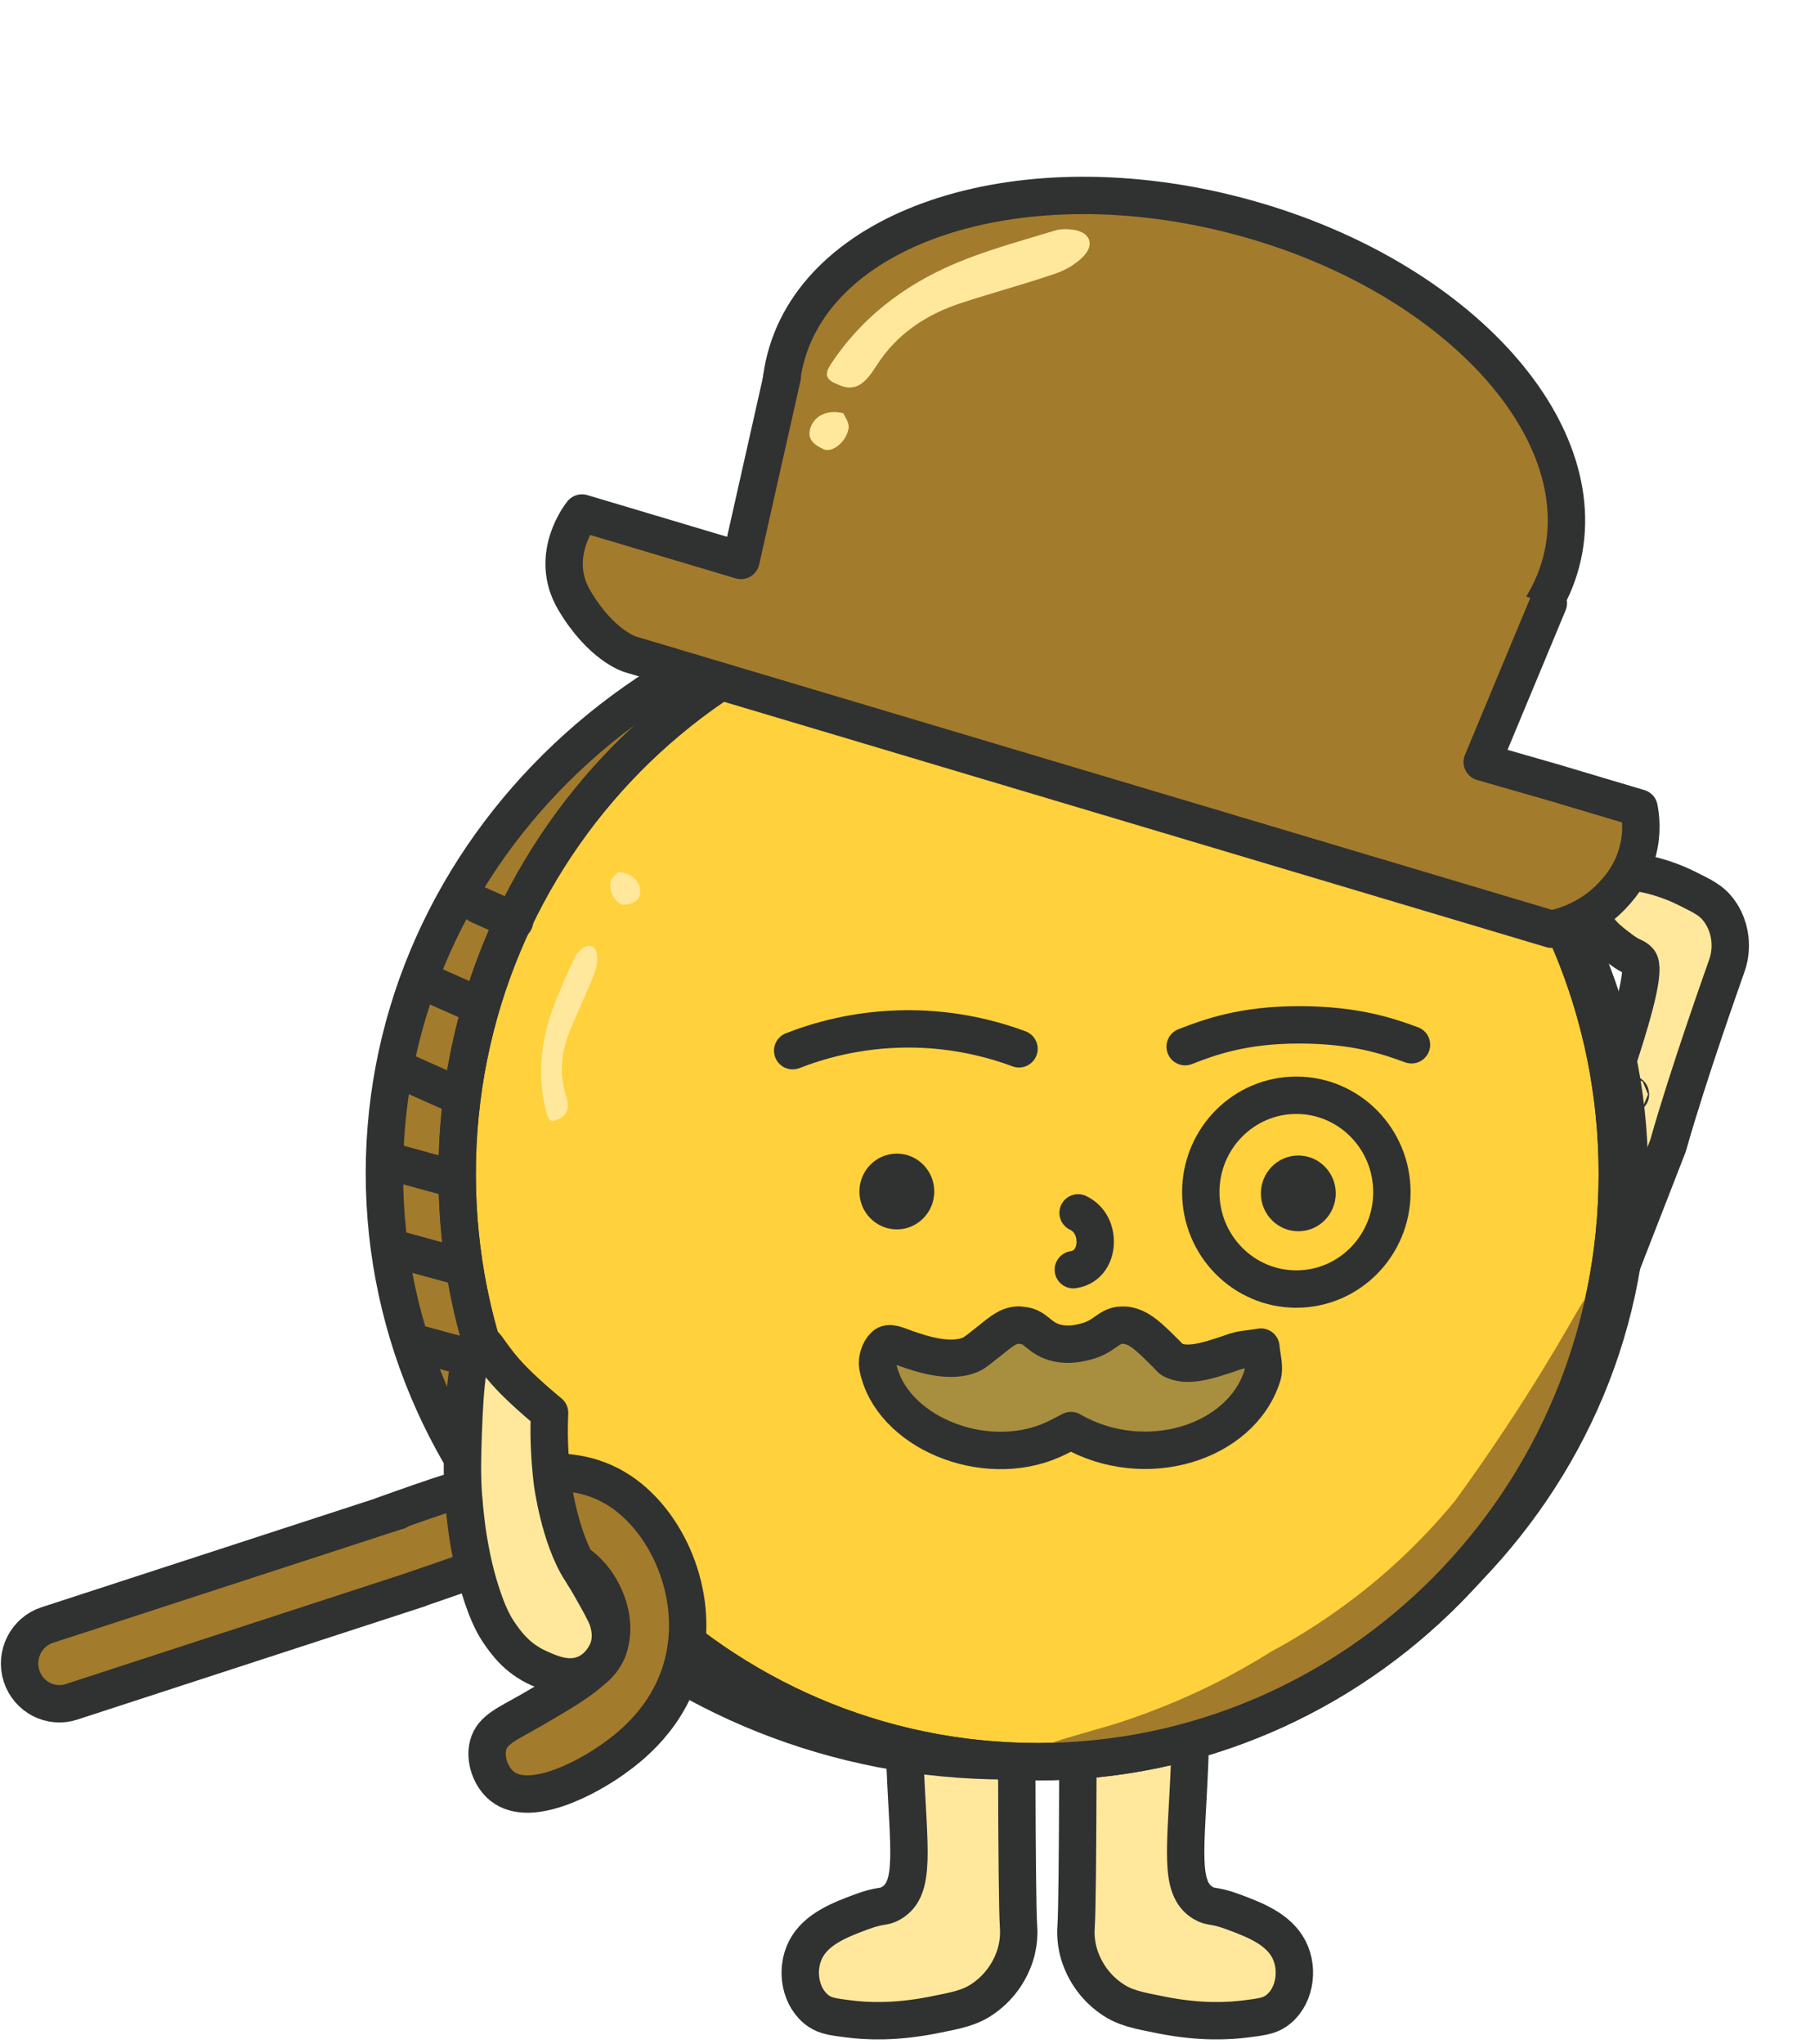 <svg width="357" height="402" viewBox="0 0 357 402" fill="none" xmlns="http://www.w3.org/2000/svg">
<path d="M313.114 263.783L328.086 225.337C332.13 211.053 338.826 192.327 339.649 189.94C339.818 189.454 340.479 187.593 340.307 185.15C340.253 184.326 340.002 181.41 337.862 178.74C336.529 177.075 335.013 176.314 332 174.817C327.349 172.497 323.618 171.773 321.296 171.508C319.299 171.273 318.281 171.165 317.237 171.561C314.339 172.67 312.566 176.438 313.114 179.637C313.653 182.866 316.457 184.939 318.838 186.722C321.092 188.414 321.497 188.013 322.346 188.941C324.977 191.807 313.913 220.476 310.145 232.172" fill="#FFE89C"/>
<path d="M313.114 263.783L328.086 225.337C332.13 211.053 338.826 192.327 339.649 189.94C339.818 189.454 340.479 187.593 340.307 185.15C340.253 184.326 340.002 181.41 337.862 178.74C336.529 177.075 335.013 176.314 332 174.817C327.349 172.497 323.618 171.773 321.296 171.508C319.299 171.273 318.281 171.165 317.237 171.561C314.339 172.67 312.566 176.438 313.114 179.637C313.653 182.866 316.457 184.939 318.838 186.722C321.092 188.414 321.497 188.013 322.346 188.941C324.977 191.807 313.913 220.476 310.145 232.172" stroke="#303131" stroke-width="7.351" stroke-linecap="round" stroke-linejoin="round"/>
<path d="M212.011 283.481C212.077 335.358 212.055 372.752 211.663 378.872C211.619 379.591 211.402 382.269 212.643 385.449C213.057 386.516 214.581 390.306 218.698 393.115C221.267 394.879 223.728 395.358 228.607 396.317C236.164 397.798 241.739 397.471 245.159 397.035C248.099 396.665 249.58 396.447 250.908 395.554C254.589 393.093 255.613 387.496 253.544 383.424C251.475 379.329 246.661 377.522 242.567 375.997C238.669 374.538 238.255 375.213 236.665 374.255C231.765 371.358 233.311 363.627 233.986 346.814C234.16 342.567 233.856 348.164 234.378 325.231C234.596 315.365 234.727 310.356 234.879 306.653C235.14 301.013 235.598 293.042 236.556 283.35" fill="#FFE89C"/>
<path d="M212.011 283.481C212.077 335.358 212.055 372.752 211.663 378.872C211.619 379.591 211.402 382.269 212.643 385.449C213.057 386.516 214.581 390.306 218.698 393.115C221.267 394.879 223.728 395.358 228.607 396.317C236.164 397.798 241.739 397.471 245.159 397.035C248.099 396.665 249.58 396.447 250.908 395.554C254.589 393.093 255.613 387.496 253.544 383.424C251.475 379.329 246.661 377.522 242.567 375.997C238.669 374.538 238.255 375.213 236.665 374.255C231.765 371.358 233.311 363.627 233.986 346.814C234.16 342.567 233.856 348.164 234.378 325.231C234.596 315.365 234.727 310.356 234.879 306.653C235.14 301.013 235.598 293.042 236.556 283.35" stroke="#303131" stroke-width="7.351" stroke-linecap="round" stroke-linejoin="round"/>
<path d="M199.99 283.481C199.925 335.358 199.947 372.752 200.339 378.872C200.382 379.591 200.6 382.269 199.359 385.449C198.945 386.516 197.42 390.306 193.304 393.115C190.734 394.879 188.273 395.358 183.395 396.317C175.838 397.798 170.262 397.471 166.843 397.035C163.903 396.665 162.422 396.447 161.093 395.554C157.413 393.093 156.389 387.496 158.458 383.424C160.527 379.329 165.34 377.522 169.435 375.997C173.333 374.538 173.747 375.213 175.337 374.255C180.237 371.358 178.691 363.627 178.015 346.814C177.841 342.567 178.146 348.164 177.623 325.231C177.406 315.365 177.275 310.356 177.123 306.653C176.861 301.013 176.404 293.042 175.446 283.35" fill="#FFE89C"/>
<path d="M199.99 283.481C199.925 335.358 199.947 372.752 200.339 378.872C200.382 379.591 200.6 382.269 199.359 385.449C198.945 386.516 197.42 390.306 193.304 393.115C190.734 394.879 188.273 395.358 183.395 396.317C175.838 397.798 170.262 397.471 166.843 397.035C163.903 396.665 162.422 396.447 161.093 395.554C157.413 393.093 156.389 387.496 158.458 383.424C160.527 379.329 165.34 377.522 169.435 375.997C173.333 374.538 173.747 375.213 175.337 374.255C180.237 371.358 178.691 363.627 178.015 346.814C177.841 342.567 178.146 348.164 177.623 325.231C177.406 315.365 177.275 310.356 177.123 306.653C176.861 301.013 176.404 293.042 175.446 283.35" stroke="#303131" stroke-width="7.351" stroke-linecap="round" stroke-linejoin="round"/>
<path d="M198.051 346.29C130.429 346.29 75.61 294.543 75.61 230.71C75.61 166.877 130.429 115.13 198.051 115.13C265.673 115.13 320.491 166.877 320.491 230.71C320.491 294.543 265.673 346.29 198.051 346.29Z" fill="#A37B2C" stroke="#303131" stroke-width="7.351" stroke-linecap="round" stroke-linejoin="round"/>
<path d="M204.018 346.464C141.003 346.464 89.919 294.717 89.919 230.884C89.919 167.051 141.003 115.304 204.018 115.304C267.033 115.304 318.117 167.051 318.117 230.884C318.117 294.717 267.033 346.464 204.018 346.464Z" fill="#FFD13C" stroke="#303131" stroke-width="7.351" stroke-linecap="round" stroke-linejoin="round"/>
<path d="M101.223 181.142L94.167 177.984" stroke="#303131" stroke-width="7.351" stroke-linecap="round" stroke-linejoin="round"/>
<path d="M91.465 196.583L82.492 192.598" stroke="#303131" stroke-width="7.351" stroke-linecap="round" stroke-linejoin="round"/>
<path d="M89.07 215.008L79.901 210.935" stroke="#303131" stroke-width="7.351" stroke-linecap="round" stroke-linejoin="round"/>
<path d="M88.983 231.757L77.375 228.578" stroke="#303131" stroke-width="7.351" stroke-linecap="round" stroke-linejoin="round"/>
<path d="M90.899 249.2L77.135 245.433" stroke="#303131" stroke-width="7.351" stroke-linecap="round" stroke-linejoin="round"/>
<path d="M312.616 254.819C311.709 254.446 308.968 260.844 300.205 274.588C294.304 283.852 289.088 291.211 285.529 296.087L286.34 294.99C282.092 300.174 276.432 306.193 269.051 312.171C262.197 317.714 255.604 321.823 249.98 324.846C245.827 327.448 242.178 329.422 239.395 330.852C229.558 335.808 220.505 338.777 216.942 339.741C216.248 339.931 214.75 340.364 211.774 341.238C208.181 342.283 207.161 342.611 207.191 342.783C207.24 343.033 209.761 342.782 210.934 342.672C222.673 341.501 221.842 342.267 228.307 341.283C233.084 340.548 236.799 339.615 240 338.823C242.19 338.268 245.391 337.475 247.898 336.618C253.689 334.674 257.808 331.781 263.555 327.321C272.102 320.675 276.883 317.164 283.009 310.942C286.905 306.997 293.336 300.377 299.291 290.9C310.055 273.779 314.109 255.495 312.642 254.875L312.616 254.819Z" fill="#A37B2C"/>
<path d="M93.861 267.43L82.1 264.228" stroke="#303131" stroke-width="7.351" stroke-linecap="round" stroke-linejoin="round"/>
<path d="M210.682 281.367C225.274 289.73 244.135 283.763 248.294 270.565C248.839 268.823 248.142 266.819 248.011 264.924C246.966 265.12 245.855 265.229 244.766 265.382C243.263 265.599 242.196 266.057 241.761 266.209C237.449 267.647 233.441 268.953 230.523 267.385C230.174 267.189 230.566 267.364 227.735 264.619C225.187 262.158 223.815 261.135 221.898 260.699C221.528 260.612 221.158 260.612 220.744 260.612C217.891 260.612 217.39 263.073 212.882 264.01C211.837 264.227 210.094 264.598 208.004 264.14C204.345 263.334 203.909 260.939 201.187 260.677C200.991 260.677 200.773 260.612 200.446 260.59C198.334 260.59 196.896 261.897 194.74 263.618C192.715 265.229 191.691 266.057 191.103 266.318C187.009 268.235 181.216 266.253 178.21 265.207C176.424 264.598 174.9 263.748 173.963 264.663C172.961 265.621 172.417 267.429 172.657 268.736C175.118 281.52 193.455 289.186 207.024 283.175C208.308 282.609 209.506 281.934 210.661 281.346L210.682 281.367Z" fill="#A88E3F" stroke="#303131" stroke-width="7.351" stroke-linecap="round" stroke-linejoin="round"/>
<path d="M277.631 205.47C272.861 203.706 266.415 201.55 255.482 201.55C244.549 201.55 237.885 203.967 233.115 205.84" stroke="#303131" stroke-width="7.351" stroke-linecap="round" stroke-linejoin="round"/>
<path d="M204.018 346.464C141.003 346.464 89.919 294.717 89.919 230.884C89.919 167.051 141.003 115.304 204.018 115.304C267.033 115.304 318.117 167.051 318.117 230.884C318.117 294.717 267.033 346.464 204.018 346.464Z" stroke="#303131" stroke-width="7.351" stroke-linecap="round" stroke-linejoin="round"/>
<path d="M212.055 238.529C212.643 238.812 213.645 239.422 214.385 240.555C215.932 242.907 215.779 246.609 213.71 248.504C212.839 249.31 211.816 249.593 211.119 249.702" stroke="#303131" stroke-width="7.351" stroke-linecap="round" stroke-linejoin="round"/>
<path d="M320.6 215.335C320.54 215.335 320.491 215.286 320.491 215.226C320.491 215.166 320.54 215.117 320.6 215.117C320.66 215.117 320.709 215.166 320.709 215.226C320.709 215.286 320.66 215.335 320.6 215.335Z" stroke="#303131" stroke-width="7.351" stroke-linecap="round" stroke-linejoin="round"/>
<path d="M254.981 253.512C244.601 253.512 236.186 244.98 236.186 234.456C236.186 223.931 244.601 215.399 254.981 215.399C265.362 215.399 273.776 223.931 273.776 234.456C273.776 244.98 265.362 253.512 254.981 253.512Z" stroke="#303131" stroke-width="7.351" stroke-linecap="round" stroke-linejoin="round"/>
<path d="M200.433 206.264C195.663 204.5 187.953 202.278 178.284 202.344C168.461 202.409 160.686 204.761 155.917 206.634" stroke="#303131" stroke-width="7.351" stroke-linecap="round" stroke-linejoin="round"/>
<path d="M78.231 297.163C78.013 297.207 77.817 297.272 77.599 297.337L9.279 319.595C5.184 320.924 2.898 325.432 4.226 329.57C5.555 333.73 9.976 336.038 14.07 334.688L82.39 312.43C82.39 312.43 82.499 312.386 82.564 312.365L79.842 313.258C86.485 311.014 92.234 309.011 96.699 307.334C99.312 306.354 106.891 303.501 112.881 307.007C118.26 310.165 121.701 318.049 119.763 323.755C118.195 328.372 113.142 331.29 104.822 336.147C99.857 339.022 96.851 340.089 96.024 343.203C95.283 345.969 96.503 349.497 98.79 351.305C104.365 355.726 115.712 349.454 120.612 345.948C123.465 343.9 132.111 337.693 134.594 326.085C137.36 313.192 131.262 299.515 122.18 293.373C110.507 285.468 95.305 290.912 75.051 298.143" fill="#A37B2C"/>
<path d="M78.231 297.163C78.013 297.207 77.817 297.272 77.599 297.337L9.279 319.595C5.184 320.924 2.898 325.432 4.226 329.57C5.555 333.73 9.976 336.038 14.07 334.688L82.39 312.43C82.39 312.43 82.499 312.386 82.564 312.365L79.842 313.258C86.485 311.014 92.234 309.011 96.699 307.334C99.312 306.354 106.891 303.501 112.881 307.007C118.26 310.165 121.701 318.049 119.763 323.755C118.195 328.372 113.142 331.29 104.822 336.147C99.857 339.022 96.851 340.089 96.024 343.203C95.283 345.969 96.503 349.497 98.79 351.305C104.365 355.726 115.712 349.454 120.612 345.948C123.465 343.9 132.111 337.693 134.594 326.085C137.36 313.192 131.262 299.515 122.18 293.373C110.507 285.468 95.305 290.912 75.051 298.143" stroke="#303131" stroke-width="7.351" stroke-linecap="round" stroke-linejoin="round"/>
<path d="M109.875 220.063C108.129 221.047 107.801 219.978 107.447 218.648C105.65 211.847 106.312 205.173 108.623 198.684C109.847 195.205 111.427 191.861 112.932 188.464C113.212 187.815 113.743 187.209 114.297 186.731C115.767 185.444 117.246 185.904 117.423 187.842C117.543 189.105 117.289 190.501 116.821 191.694C115.364 195.348 113.665 198.891 112.161 202.531C110.474 206.626 109.931 210.799 111.238 215.165C111.805 217.054 112.216 219.06 109.85 220.046L109.875 220.063Z" fill="#FFE89C"/>
<path d="M121.543 171.515C121.216 171.951 120.171 172.713 120.062 173.584C119.801 175.784 121.456 178.136 122.937 177.918C124.309 177.722 125.877 177.352 125.921 175.414C125.964 173.388 124.287 171.602 121.543 171.515Z" fill="#FFE89C"/>
<path d="M103.379 287.118L89.615 283.35" stroke="#303131" stroke-width="7.351" stroke-linecap="round" stroke-linejoin="round"/>
<path d="M176.403 241.775C172.338 241.775 169.042 238.44 169.042 234.327C169.042 230.213 172.338 226.878 176.403 226.878C180.469 226.878 183.765 230.213 183.765 234.327C183.765 238.44 180.469 241.775 176.403 241.775Z" fill="#303131"/>
<path d="M255.372 242.145C251.307 242.145 248.011 238.81 248.011 234.696C248.011 230.583 251.307 227.248 255.372 227.248C259.438 227.248 262.733 230.583 262.733 234.696C262.733 238.81 259.438 242.145 255.372 242.145Z" fill="#303131"/>
<path d="M91.219 294.817C91.916 304.116 93.658 310.149 94.421 312.588C96.01 317.706 97.317 319.819 98.058 320.93C99.43 322.955 101.629 326.113 105.898 328.029C108.098 329.009 111.757 330.774 115.328 329.097C118.377 327.681 119.51 324.632 119.597 324.392C120.425 322.106 119.945 320.058 119.728 319.187C119.488 318.164 118.835 316.813 117.376 314.2C116.57 312.784 116.047 311.804 115.415 310.759C114.784 309.713 114.283 308.973 114.218 308.842C110.036 302.374 108.642 291.463 108.642 291.463C108.359 289.089 108.141 286.476 108.054 283.688C107.989 281.641 108.011 279.681 108.098 277.851C108.098 277.851 104.09 274.563 101.129 271.579C96.098 266.483 95.727 263.891 94.377 264.13C92.134 264.544 91.437 272.21 91.11 281.924C90.958 286.41 90.827 289.917 91.197 294.839L91.219 294.817Z" fill="#FFE89C" stroke="#303131" stroke-width="7.351" stroke-linecap="round" stroke-linejoin="round"/>
<path d="M218.175 138.554C260.3 149.616 300.099 137.072 307.067 110.536C314.036 83.999 285.535 53.52 243.41 42.457C201.284 31.395 161.486 43.939 154.517 70.476C147.549 97.012 176.049 127.492 218.175 138.554Z" fill="#A37B2C" stroke="#303131" stroke-width="7.351" stroke-linecap="round" stroke-linejoin="round"/>
<path d="M153.874 74.033C151.164 86.088 148.447 98.164 145.736 110.219L114.474 100.891C114.474 100.891 107.694 109.141 112.966 118.055C118.238 126.969 123.915 128.663 123.915 128.663L305.168 182.744C307.399 182.274 312.468 180.9 316.819 176.448C318.1 175.126 320.908 172.19 322.146 167.355C323.092 163.728 322.739 160.646 322.394 158.906L305.761 153.944C301.032 152.578 296.276 151.227 291.547 149.862L304.548 118.627" fill="#A37B2C"/>
<path d="M153.874 74.033C151.164 86.088 148.447 98.164 145.736 110.219L114.474 100.891C114.474 100.891 107.694 109.141 112.966 118.055C118.238 126.969 123.915 128.663 123.915 128.663L305.168 182.744C307.399 182.274 312.468 180.9 316.819 176.448C318.1 175.126 320.908 172.19 322.146 167.355C323.092 163.728 322.739 160.646 322.394 158.906L305.761 153.944C301.032 152.578 296.276 151.227 291.547 149.862L304.548 118.627" stroke="#303131" stroke-width="7.351" stroke-linecap="round" stroke-linejoin="round"/>
<path d="M164.713 75.563C161.604 74.407 162.594 72.839 163.858 70.966C170.435 61.338 179.508 54.999 190.114 50.914C195.791 48.721 201.706 47.1 207.528 45.337C208.654 44.991 209.985 45.024 211.162 45.194C214.36 45.671 215.359 48.037 213.139 50.375C211.685 51.895 209.669 53.09 207.693 53.773C201.565 55.876 195.293 57.55 189.121 59.572C182.172 61.84 176.347 65.67 172.306 72.055C170.553 74.805 168.475 77.503 164.713 75.563Z" fill="#FFE89C"/>
<path d="M165.895 81.278C166.122 81.891 167.106 83.162 166.92 84.243C166.455 86.945 163.665 89.135 161.992 88.341C160.439 87.604 158.727 86.639 159.344 84.346C159.997 81.927 162.629 80.417 165.874 81.271L165.895 81.278Z" fill="#FFE89C"/>
</svg>
